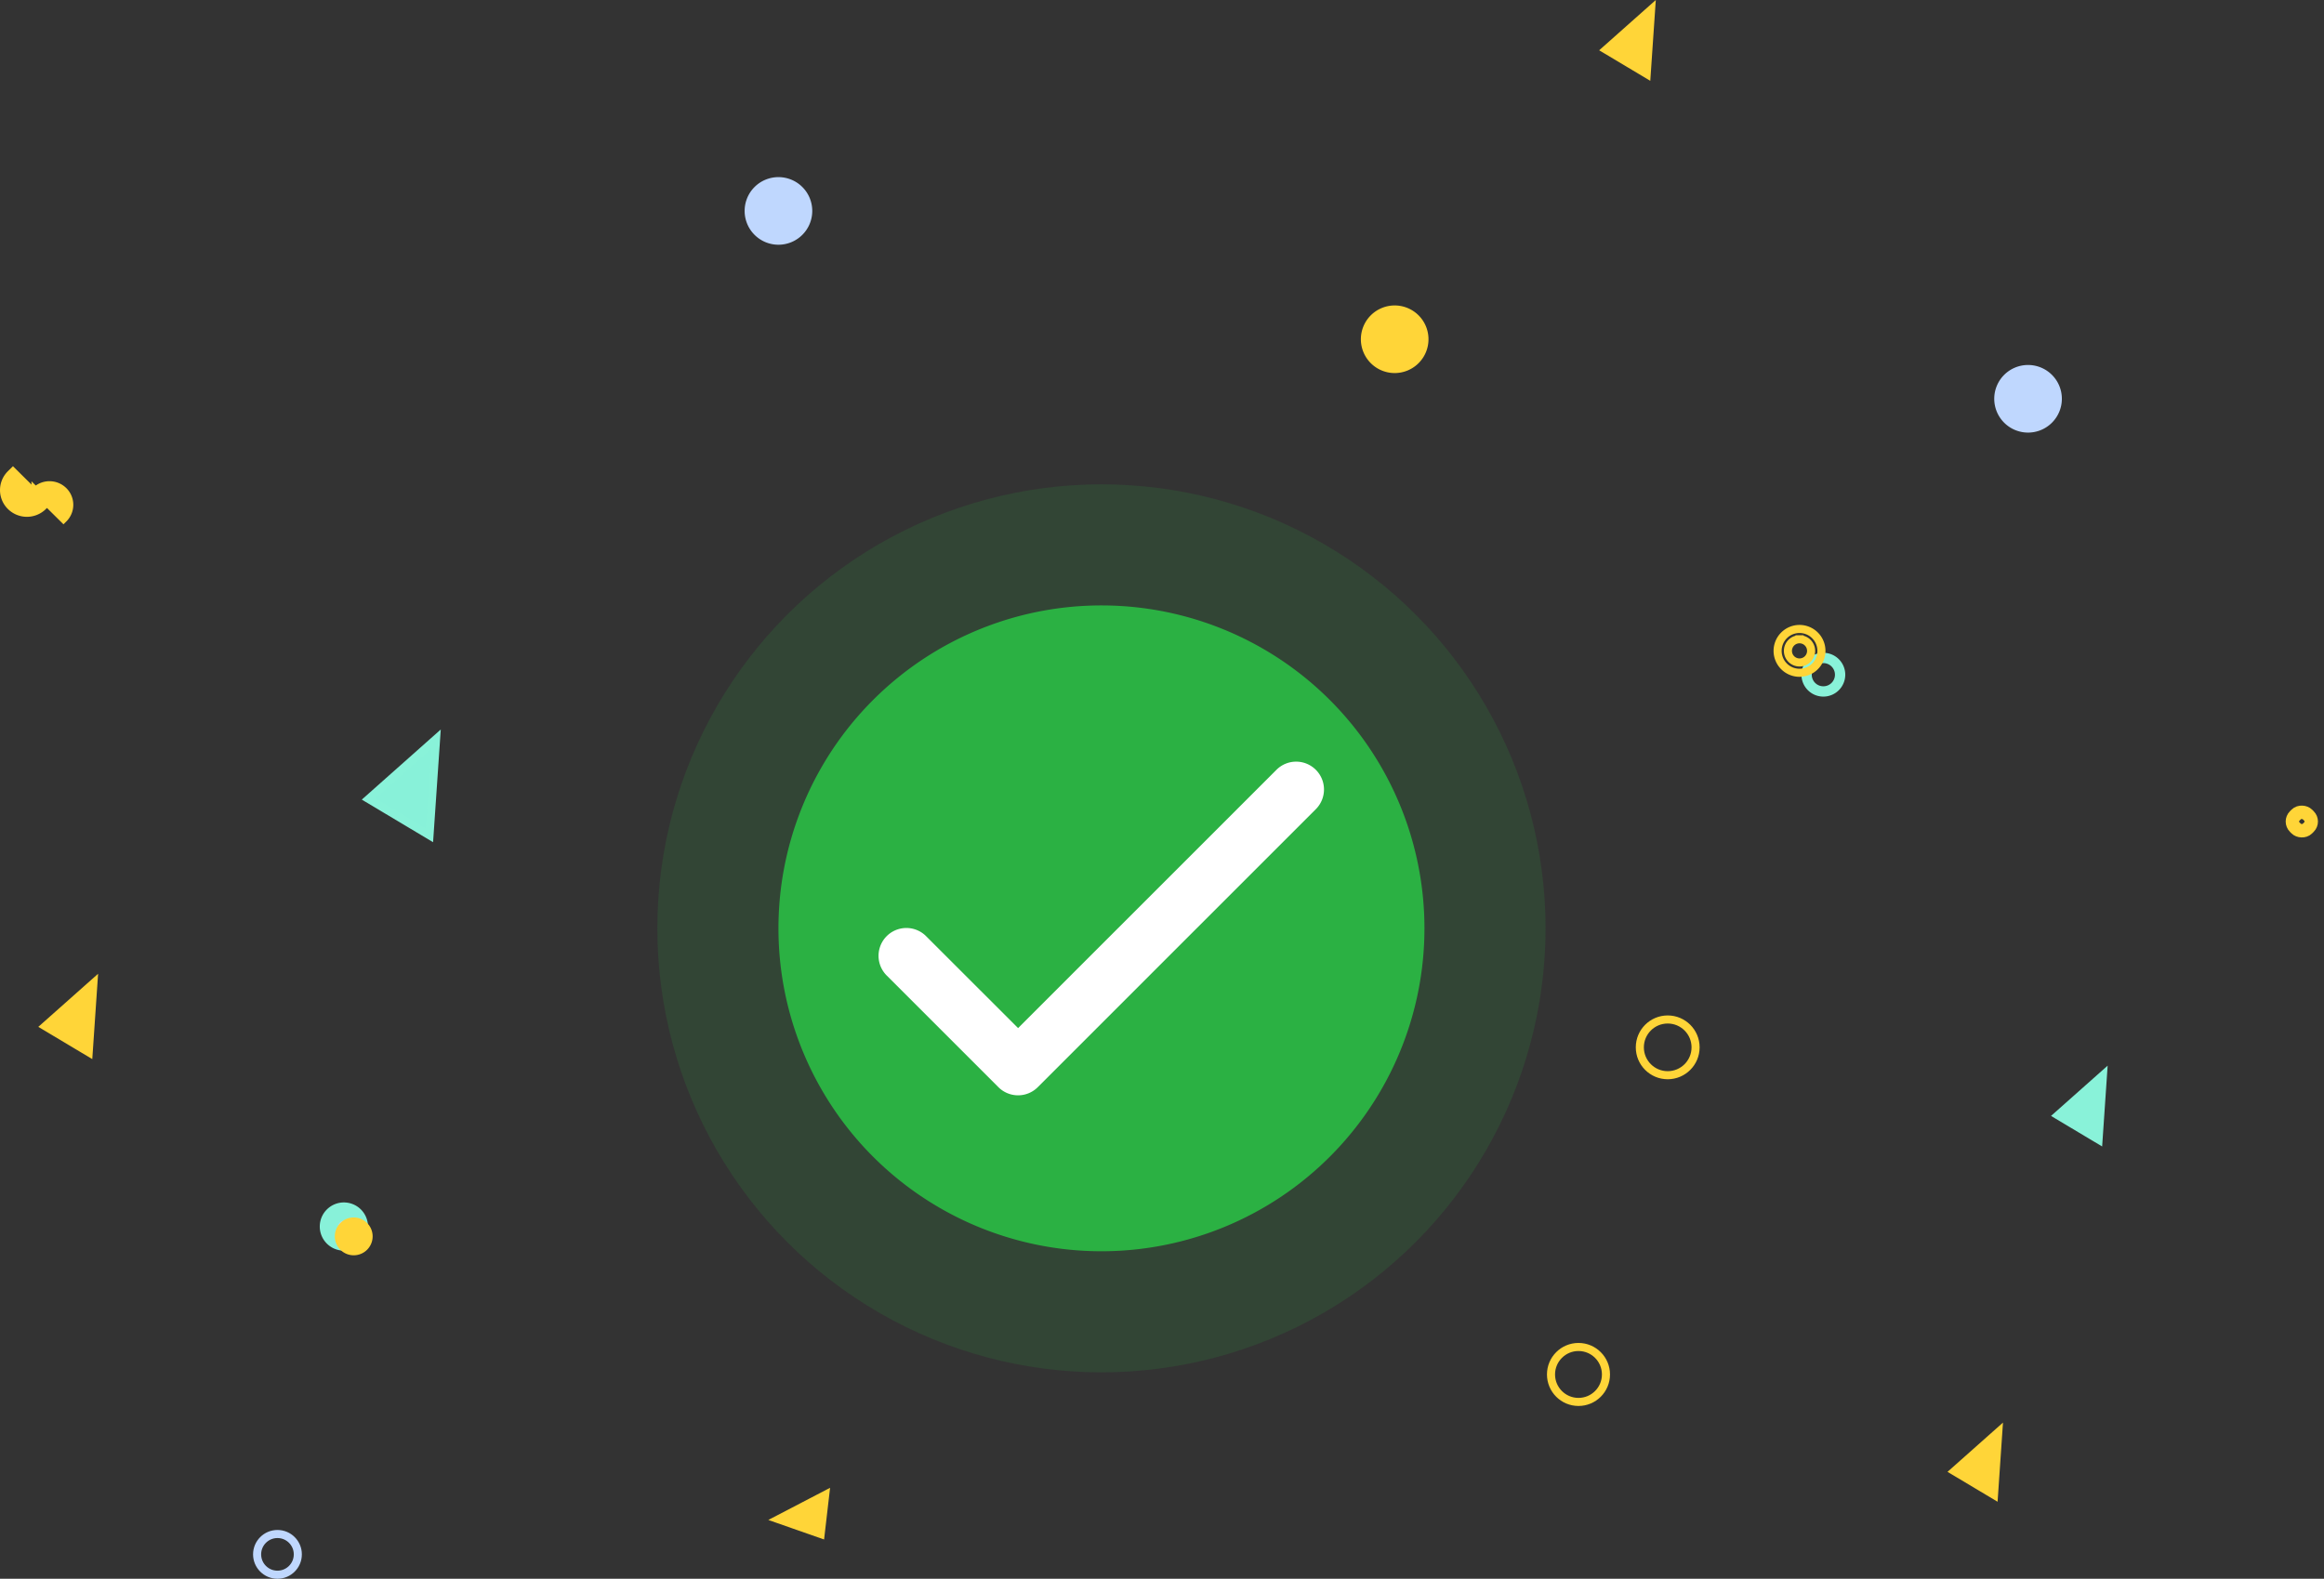 <svg xmlns="http://www.w3.org/2000/svg" width="287.802" height="195.56" viewBox="0 0 287.802 195.56">
    <rect x="0" y="0" width="287.802" height="195.56" fill="#333333" stroke="none"/>
    <g id="Group_4596" data-name="Group 4596" transform="translate(-51.597 -129.007)">
        <g id="Group_4589" data-name="Group 4589" transform="translate(92.339 279.095)">
            <path id="Path_250" data-name="Path 250" d="M137.354,265.844A1.843,1.843,0,1,1,135.51,264,1.843,1.843,0,0,1,137.354,265.844Z" transform="translate(-133.667 -264)" fill="#bfd7fe" stroke="#88f1d9" stroke-linecap="round" stroke-linejoin="round" stroke-width="2.286"/>
            <path id="Path_251" data-name="Path 251" d="M140.437,268.926a1.843,1.843,0,1,1-1.843-1.843A1.843,1.843,0,0,1,140.437,268.926Z" transform="translate(-135.532 -265.865)" fill="#ffd538" stroke="#ffd538" stroke-width="1"/>
        </g>
        <g id="Group_4587" data-name="Group 4587" transform="translate(271.735 206.917)">
            <g id="Group_94" data-name="Group 94" transform="translate(2.952 2.952)">
                <path id="Path_244" data-name="Path 244" d="M695.546,406.259a2.713,2.713,0,1,1,2.713-2.713A2.716,2.716,0,0,1,695.546,406.259Zm0-4.149a1.436,1.436,0,1,0,1.436,1.436A1.438,1.438,0,0,0,695.546,402.11Z" transform="translate(-692.833 -400.833)" fill="#89f2d9"/>
            </g>
            <g id="Group_95" data-name="Group 95">
                <path id="Path_245" data-name="Path 245" d="M677.046,387.759a2.713,2.713,0,1,1,2.713-2.713A2.716,2.716,0,0,1,677.046,387.759Zm0-4.149a1.436,1.436,0,1,0,1.436,1.436A1.438,1.438,0,0,0,677.046,383.61Z" transform="translate(-674.333 -382.333)" fill="none" stroke="#ffd538" stroke-miterlimit="10" stroke-width="1"/>
            </g>
        </g>
        <g id="Group_4590" data-name="Group 4590" transform="translate(52.483 188)">
            <path id="Path_256" data-name="Path 256" d="M657.52,290.015a2.407,2.407,0,0,1,0,3.427l-3.46-3.427A2.463,2.463,0,0,1,657.52,290.015Z" transform="translate(-650.546 -288.192)" fill="#ffd538" stroke="#ffd538" stroke-width="1"/>
            <path id="Path_257" data-name="Path 257" d="M634.778,286.4a2.407,2.407,0,0,1,0-3.427l3.46,3.427A2.463,2.463,0,0,1,634.778,286.4Z" transform="translate(-634.061 -282.971)" fill="#ffd538" stroke="#ffd538" stroke-miterlimit="10" stroke-width="1.771"/>
        </g>
        <circle id="Ellipse_184" data-name="Ellipse 184" cx="3.403" cy="3.403" r="3.403" transform="translate(243.672 295.857)" fill="none" stroke="#ffd538" stroke-linecap="round" stroke-linejoin="round" stroke-width="1"/>
        <circle id="Ellipse_186" data-name="Ellipse 186" cx="3.452" cy="3.452" r="3.452" transform="translate(254.672 255.289)" fill="none" stroke="#ffd538" stroke-linecap="round" stroke-linejoin="round" stroke-width="1"/>
        <circle id="Ellipse_187" data-name="Ellipse 187" cx="2.521" cy="2.521" r="2.521" transform="translate(83.437 319.024)" fill="none" stroke="#bfd7fe" stroke-linecap="round" stroke-linejoin="round" stroke-width="1"/>
        <g id="Group_4591" data-name="Group 4591" transform="translate(335.082 229.198)">
            <rect id="Rectangle_6" data-name="Rectangle 6" width="2.221" height="2.221" rx="0.975" transform="translate(0 1.571) rotate(-45)" fill="none" stroke="#ffd538" stroke-miterlimit="10" stroke-width="1.663"/>
        </g>
        <g id="Group_62" data-name="Group 62" transform="translate(145.576 308.147)">
            <path id="Path_113" data-name="Path 113" d="M208.542,332.631l5.789-3.015-.563,4.845Z" transform="translate(-206.118 -323.584)" fill="#ffd538" stroke="#ffd538" stroke-width="1"/>
        </g>
        <path id="Path_2501" data-name="Path 2501" d="M208.542,337.039l8.357-7.423-.814,11.93Z" transform="translate(-111.299 -109.063)" fill="#88f1d9" stroke="#89f2d9" stroke-width="1"/>
        <path id="Path_2505" data-name="Path 2505" d="M208.542,334.58l5.589-4.964-.544,7.978Z" transform="translate(97.894 -67.423)" fill="#89f2d9" stroke="#89f2d9" stroke-width="1"/>
        <path id="Path_2506" data-name="Path 2506" d="M208.542,334.58l5.589-4.964-.544,7.978Z" transform="translate(41.936 -199.423)" fill="#ffd538" stroke="#ffd538" stroke-width="1"/>
        <path id="Path_2504" data-name="Path 2504" d="M208.542,334.452l5.445-4.836-.53,7.772Z" transform="translate(85.076 -23.208)" fill="#ffd538" stroke="#ffd538" stroke-width="1"/>
        <path id="Path_2502" data-name="Path 2502" d="M208.542,334.929l5.982-5.313-.582,8.539Z" transform="translate(-151.36 -78.805)" fill="#ffd538" stroke="#ffd538" stroke-width="1"/>
        <circle id="Ellipse_185" data-name="Ellipse 185" cx="55" cy="55" r="55" transform="translate(133 189)" fill="#2bb143" opacity="0.146"/>
        <g id="check" transform="translate(148 204)">
            <g id="Group_4583" data-name="Group 4583">
                <g id="Group_4582" data-name="Group 4582">
                    <path id="Path_2499" data-name="Path 2499" d="M40,0A40,40,0,1,0,80,40,40,40,0,0,0,40,0Z" fill="#2bb143"/>
                </g>
            </g>
            <g id="Group_4585" data-name="Group 4585" transform="translate(12.395 19.352)">
                <g id="Group_4584" data-name="Group 4584">
                    <path id="Path_2500" data-name="Path 2500" d="M156.3,137.711a3.447,3.447,0,0,0-4.79,0h0L119.47,169.748,108.117,158.4a3.447,3.447,0,0,0-4.959,4.79q.042.043.085.085l13.79,13.79a3.447,3.447,0,0,0,4.875,0l34.475-34.475A3.447,3.447,0,0,0,156.3,137.711Z" transform="translate(-102.19 -136.743)" fill="#fff"/>
                </g>
            </g>
        </g>
        <path id="Path_2503" data-name="Path 2503" d="M472.79,306.77a3.687,3.687,0,1,1-3.687-3.687A3.687,3.687,0,0,1,472.79,306.77Z" transform="translate(-166.354 -128.366)" fill="#bfd7fe" stroke="#bfd7fe" stroke-width="1"/>
        <path id="Path_2508" data-name="Path 2508" d="M472.79,306.77a3.687,3.687,0,1,1-3.687-3.687A3.687,3.687,0,0,1,472.79,306.77Z" transform="translate(-244.79 -135.74)" fill="#ffd538" stroke="#ffd538" stroke-width="1"/>
        <path id="Path_2507" data-name="Path 2507" d="M472.79,306.77a3.687,3.687,0,1,1-3.687-3.687A3.687,3.687,0,0,1,472.79,306.77Z" transform="translate(-321.104 -151.636)" fill="#bfd7fe" stroke="#bfd7fe" stroke-width="1"/>
    </g>
</svg>

